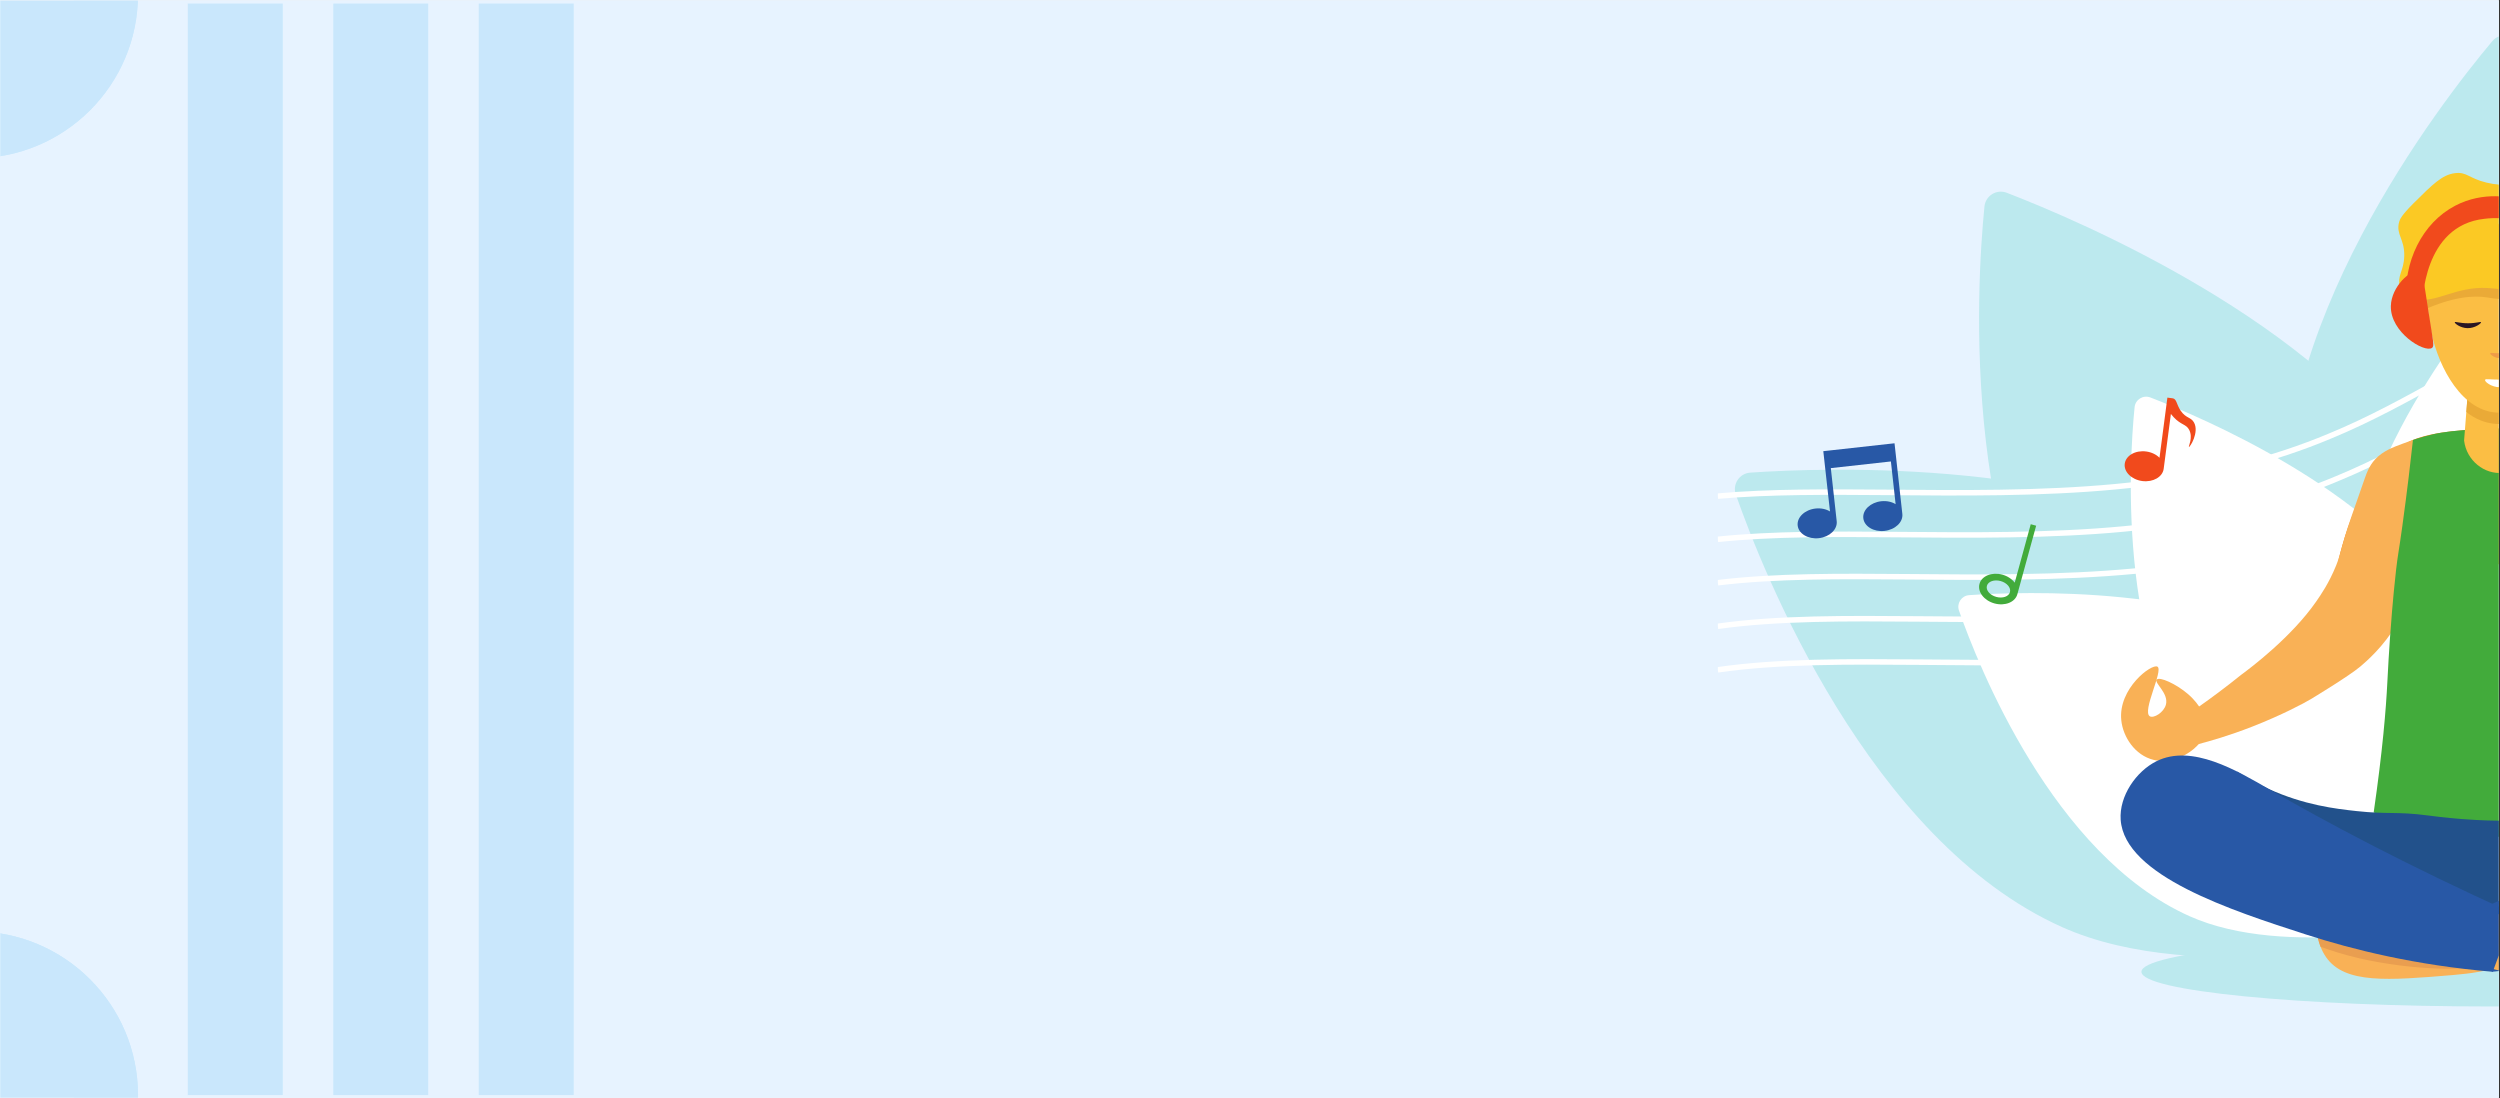 <svg xmlns="http://www.w3.org/2000/svg" xmlns:xlink="http://www.w3.org/1999/xlink" width="1366" zoomAndPan="magnify" viewBox="0 0 1024.5 450" height="600" preserveAspectRatio="xMidYMid meet" version="1.0"><rect x="0" y="0" width="1024.5" height="450" fill="#333333" stroke="none"/><defs><filter x="0%" y="0%" width="100%" height="100%" id="31664fc782"><feColorMatrix values="0 0 0 0 1 0 0 0 0 1 0 0 0 0 1 0 0 0 1 0" color-interpolation-filters="sRGB"/></filter><clipPath id="2dc27ea78b"><path d="M 0 0.109 L 1024 0.109 L 1024 449.891 L 0 449.891 Z M 0 0.109 " clip-rule="nonzero"/></clipPath><clipPath id="e1e1048e6d"><path d="M 877 384 L 1024 384 L 1024 412.449 L 877 412.449 Z M 877 384 " clip-rule="nonzero"/></clipPath><clipPath id="d9b180ce39"><path d="M 936 14 L 1024 14 L 1024 371 L 936 371 Z M 936 14 " clip-rule="nonzero"/></clipPath><clipPath id="5c74b4842b"><path d="M 1022 78 L 1024 78 L 1024 374 L 1022 374 Z M 1022 78 " clip-rule="nonzero"/></clipPath><clipPath id="5c652b7ee1"><path d="M 1022 192 L 1024 192 L 1024 393 L 1022 393 Z M 1022 192 " clip-rule="nonzero"/></clipPath><clipPath id="532a3670cf"><path d="M 703.465 87 L 1024 87 L 1024 205 L 703.465 205 Z M 703.465 87 " clip-rule="nonzero"/></clipPath><clipPath id="21b2ced0fe"><path d="M 703.465 105 L 1024 105 L 1024 223 L 703.465 223 Z M 703.465 105 " clip-rule="nonzero"/></clipPath><clipPath id="dfecbf3943"><path d="M 703.465 123 L 1024 123 L 1024 240 L 703.465 240 Z M 703.465 123 " clip-rule="nonzero"/></clipPath><clipPath id="5dd2a48550"><path d="M 703.465 140 L 1024 140 L 1024 258 L 703.465 258 Z M 703.465 140 " clip-rule="nonzero"/></clipPath><clipPath id="dbd2c17627"><path d="M 703.465 158 L 1024 158 L 1024 276 L 703.465 276 Z M 703.465 158 " clip-rule="nonzero"/></clipPath><clipPath id="8c701b6e2f"><path d="M 961 117 L 1024 117 L 1024 369 L 961 369 Z M 961 117 " clip-rule="nonzero"/></clipPath><clipPath id="99da967568"><path d="M 1022 162 L 1024 162 L 1024 371 L 1022 371 Z M 1022 162 " clip-rule="nonzero"/></clipPath><clipPath id="90444a6510"><path d="M 1022 243 L 1024 243 L 1024 385 L 1022 385 Z M 1022 243 " clip-rule="nonzero"/></clipPath><clipPath id="7498135f2a"><path d="M 958 175 L 1024 175 L 1024 232 L 958 232 Z M 958 175 " clip-rule="nonzero"/></clipPath><clipPath id="59b1234624"><path d="M 972 175 L 1024 175 L 1024 344 L 972 344 Z M 972 175 " clip-rule="nonzero"/></clipPath><clipPath id="0c96303dc1"><path d="M 1009 151 L 1024 151 L 1024 194 L 1009 194 Z M 1009 151 " clip-rule="nonzero"/></clipPath><clipPath id="dc9de09eb9"><path d="M 1010 156 L 1024 156 L 1024 174 L 1010 174 Z M 1010 156 " clip-rule="nonzero"/></clipPath><clipPath id="4f8dab15fa"><path d="M 994 91 L 1024 91 L 1024 170 L 994 170 Z M 994 91 " clip-rule="nonzero"/></clipPath><clipPath id="a619f23fd6"><path d="M 992 91 L 1024 91 L 1024 128 L 992 128 Z M 992 91 " clip-rule="nonzero"/></clipPath><clipPath id="ebd3f065af"><path d="M 982 70 L 1024 70 L 1024 123 L 982 123 Z M 982 70 " clip-rule="nonzero"/></clipPath><clipPath id="11c80d41c3"><path d="M 1020 144 L 1024 144 L 1024 147 L 1020 147 Z M 1020 144 " clip-rule="nonzero"/></clipPath><clipPath id="74ba762cdb"><path d="M 1018 155 L 1024 155 L 1024 159 L 1018 159 Z M 1018 155 " clip-rule="nonzero"/></clipPath><clipPath id="618fd063df"><path d="M 985 80 L 1024 80 L 1024 125 L 985 125 Z M 985 80 " clip-rule="nonzero"/></clipPath><clipPath id="a9dc229712"><path d="M 916 316 L 1024 316 L 1024 387 L 916 387 Z M 916 316 " clip-rule="nonzero"/></clipPath><clipPath id="4ccf645212"><path d="M 949 365 L 1024 365 L 1024 402 L 949 402 Z M 949 365 " clip-rule="nonzero"/></clipPath><clipPath id="49bcd48850"><path d="M 1012 309 L 1024 309 L 1024 399 L 1012 399 Z M 1012 309 " clip-rule="nonzero"/></clipPath><clipPath id="943d03dba4"><path d="M 1009 365 L 1024 365 L 1024 402 L 1009 402 Z M 1009 365 " clip-rule="nonzero"/></clipPath><clipPath id="1652c368dd"><path d="M 869 309 L 1024 309 L 1024 399 L 869 399 Z M 869 309 " clip-rule="nonzero"/></clipPath><mask id="839e6f92a3"><g filter="url(#31664fc782)"><rect x="-102.45" width="1229.4" fill="#000000" y="-45" height="540" fill-opacity="0.188"/></g></mask><clipPath id="958c420e80"><path d="M 0.961 0.453 L 39.879 0.453 L 39.879 447.77 L 0.961 447.77 Z M 0.961 0.453 " clip-rule="nonzero"/></clipPath><clipPath id="b5ebcf9bb3"><rect x="0" width="41" y="0" height="448"/></clipPath><mask id="b7d7055098"><g filter="url(#31664fc782)"><rect x="-102.45" width="1229.4" fill="#000000" y="-45" height="540" fill-opacity="0.188"/></g></mask><clipPath id="d15b2ea83f"><path d="M 0.574 0.453 L 39.492 0.453 L 39.492 447.77 L 0.574 447.77 Z M 0.574 0.453 " clip-rule="nonzero"/></clipPath><clipPath id="dd5099df50"><rect x="0" width="40" y="0" height="448"/></clipPath><mask id="e762d60993"><g filter="url(#31664fc782)"><rect x="-102.45" width="1229.4" fill="#000000" y="-45" height="540" fill-opacity="0.188"/></g></mask><clipPath id="2427a65be9"><path d="M 1.184 0.453 L 40.102 0.453 L 40.102 447.77 L 1.184 447.77 Z M 1.184 0.453 " clip-rule="nonzero"/></clipPath><clipPath id="e33569474f"><rect x="0" width="41" y="0" height="448"/></clipPath><clipPath id="2d72ad8f19"><path d="M 0 0.109 L 164 0.109 L 164 172 L 0 172 Z M 0 0.109 " clip-rule="nonzero"/></clipPath><mask id="5f5839a039"><g filter="url(#31664fc782)"><rect x="-102.45" width="1229.4" fill="#000000" y="-45" height="540" fill-opacity="0.188"/></g></mask><clipPath id="7c1704e76b"><path d="M 0 0.109 L 56.52 0.109 L 56.52 64.816 L 0 64.816 Z M 0 0.109 " clip-rule="nonzero"/></clipPath><clipPath id="3ef80f199d"><path d="M -10.578 -69.379 C -47.633 -69.379 -77.676 -39.34 -77.676 -2.281 C -77.676 34.777 -47.633 64.816 -10.578 64.816 C 26.48 64.816 56.52 34.777 56.52 -2.281 C 56.52 -39.34 26.48 -69.379 -10.578 -69.379 " clip-rule="nonzero"/></clipPath><clipPath id="e7b10ae324"><path d="M 0 0.109 L 56.574 0.109 L 56.574 64.871 L 0 64.871 Z M 0 0.109 " clip-rule="nonzero"/></clipPath><clipPath id="5652881fd4"><path d="M -10.551 -69.379 C -47.621 -69.379 -77.676 -39.324 -77.676 -2.254 C -77.676 34.816 -47.621 64.871 -10.551 64.871 C 26.523 64.871 56.574 34.816 56.574 -2.254 C 56.574 -39.324 26.523 -69.379 -10.551 -69.379 " clip-rule="nonzero"/></clipPath><clipPath id="437016a192"><rect x="0" width="164" y="0" height="172"/></clipPath><clipPath id="bff2698462"><path d="M 0 274 L 164 274 L 164 449.891 L 0 449.891 Z M 0 274 " clip-rule="nonzero"/></clipPath><mask id="06b46a4ae7"><g filter="url(#31664fc782)"><rect x="-102.45" width="1229.4" fill="#000000" y="-45" height="540" fill-opacity="0.188"/></g></mask><clipPath id="25a3b945db"><path d="M 0 107.672 L 56.52 107.672 L 56.52 175.891 L 0 175.891 Z M 0 107.672 " clip-rule="nonzero"/></clipPath><clipPath id="c4061547df"><path d="M -10.578 107.672 C -47.633 107.672 -77.676 137.711 -77.676 174.77 C -77.676 211.824 -47.633 241.867 -10.578 241.867 C 26.48 241.867 56.52 211.824 56.52 174.77 C 56.52 137.711 26.48 107.672 -10.578 107.672 " clip-rule="nonzero"/></clipPath><clipPath id="9910cc10c3"><path d="M 0 107.672 L 56.574 107.672 L 56.574 175.891 L 0 175.891 Z M 0 107.672 " clip-rule="nonzero"/></clipPath><clipPath id="9310c65508"><path d="M -10.551 107.672 C -47.621 107.672 -77.676 137.723 -77.676 174.797 C -77.676 211.867 -47.621 241.922 -10.551 241.922 C 26.523 241.922 56.574 211.867 56.574 174.797 C 56.574 137.723 26.523 107.672 -10.551 107.672 " clip-rule="nonzero"/></clipPath><clipPath id="5e234eef0c"><rect x="0" width="164" y="0" height="176"/></clipPath></defs><g clip-path="url(#2dc27ea78b)"><path fill="#ffffff" d="M 0 0.109 L 1024.5 0.109 L 1024.5 457.609 L 0 457.609 Z M 0 0.109 " fill-opacity="1" fill-rule="nonzero"/><path fill="#ffffff" d="M 0 0.109 L 1024.5 0.109 L 1024.5 450.109 L 0 450.109 Z M 0 0.109 " fill-opacity="1" fill-rule="nonzero"/><path fill="#e7f3ff" d="M 0 0.109 L 1024.5 0.109 L 1024.5 450.109 L 0 450.109 Z M 0 0.109 " fill-opacity="1" fill-rule="nonzero"/></g><g clip-path="url(#e1e1048e6d)"><path fill="#bce9ee" d="M 877.559 398.246 C 877.559 390.387 942.043 384.02 1021.586 384.02 C 1101.133 384.02 1165.617 390.387 1165.617 398.246 C 1165.617 406.094 1101.133 412.461 1021.586 412.461 C 942.043 412.461 877.559 406.094 877.559 398.246 " fill-opacity="1" fill-rule="nonzero"/></g><path fill="#bce9ee" d="M 1020.031 369.508 C 1021.793 373.355 1019.617 377.848 1015.516 378.879 C 988.988 385.555 900.547 404.758 845.09 379.945 C 765.797 344.469 722.262 233.879 711.34 202.664 C 709.863 198.445 712.793 193.988 717.25 193.684 C 748.363 191.551 855.875 187.637 919.078 228.785 C 967.531 260.34 1008.484 344.227 1020.031 369.508 " fill-opacity="1" fill-rule="nonzero"/><path fill="#bce9ee" d="M 1022.516 366.359 C 1022.484 370.59 1018.617 373.742 1014.465 372.941 C 987.598 367.781 899.332 347.793 859.555 301.855 C 802.676 236.18 809.945 117.547 813.227 84.641 C 813.668 80.191 818.211 77.387 822.379 79 C 851.477 90.219 950.57 132.125 990.465 196.141 C 1021.047 245.219 1022.73 338.562 1022.516 366.359 " fill-opacity="1" fill-rule="nonzero"/><g clip-path="url(#d9b180ce39)"><path fill="#bce9ee" d="M 1035.461 367.598 C 1033.043 371.078 1028.078 371.496 1025.094 368.496 C 1005.812 349.082 944.176 282.797 937.203 222.422 C 927.234 136.102 1000.082 42.211 1021.34 16.883 C 1024.211 13.453 1029.539 13.699 1032.082 17.383 C 1049.789 43.059 1108.027 133.555 1104.902 208.93 C 1102.512 266.719 1051.297 344.762 1035.461 367.598 " fill-opacity="1" fill-rule="nonzero"/></g><g clip-path="url(#5c74b4842b)"><path fill="#bce9ee" d="M 1022.547 366.359 C 1022.578 370.59 1026.445 373.742 1030.598 372.941 C 1057.461 367.781 1145.73 347.793 1185.508 301.855 C 1242.383 236.18 1235.121 117.547 1231.832 84.641 C 1231.387 80.191 1226.852 77.387 1222.68 79 C 1193.586 90.219 1094.484 132.125 1054.598 196.141 C 1024.012 245.219 1022.332 338.562 1022.547 366.359 " fill-opacity="1" fill-rule="nonzero"/></g><g clip-path="url(#5c652b7ee1)"><path fill="#bce9ee" d="M 1023.145 369.508 C 1021.387 373.355 1023.559 377.848 1027.66 378.879 C 1054.188 385.555 1142.633 404.758 1198.09 379.945 C 1277.379 344.469 1320.91 233.879 1331.84 202.664 C 1333.316 198.445 1330.391 193.988 1325.93 193.684 C 1294.812 191.551 1187.297 187.637 1124.098 228.785 C 1075.645 260.34 1034.691 344.227 1023.145 369.508 " fill-opacity="1" fill-rule="nonzero"/></g><g clip-path="url(#532a3670cf)"><path fill="#ffffff" d="M 1345.027 87.348 L 1345.027 89.629 C 1320.199 93.277 1290.668 93.051 1262.098 92.832 C 1258.316 92.805 1254.539 92.773 1250.766 92.75 C 1219.316 92.457 1186.152 92.688 1156.672 96.336 C 1128.852 99.633 1103.156 106.133 1080.289 115.652 C 1063.797 122.387 1048.629 130.711 1033.965 138.75 C 1028.648 141.668 1023.148 144.688 1017.66 147.586 C 1012.348 150.438 1007.004 153.398 1001.832 156.266 C 987.055 164.465 971.773 172.941 955.066 179.812 C 932.09 189.449 906.215 196.027 878.18 199.367 C 848.57 203.043 815.328 203.273 783.812 202.98 C 780.047 202.961 776.27 202.934 772.488 202.902 C 749.301 202.727 725.324 202.539 704.074 204.434 L 703.977 203.309 L 703.977 202.18 C 725.309 200.285 749.301 200.469 772.508 200.648 C 776.285 200.68 780.062 200.707 783.832 200.727 C 815.266 201.02 848.422 200.789 877.906 197.133 C 905.742 193.812 931.41 187.289 954.203 177.727 C 970.793 170.906 986.016 162.457 1000.742 154.293 C 1005.914 151.422 1011.266 148.457 1016.602 145.598 C 1022.078 142.699 1027.57 139.688 1032.883 136.773 C 1047.602 128.699 1062.82 120.348 1079.43 113.566 C 1102.48 103.969 1128.379 97.414 1156.402 94.094 C 1186.004 90.434 1219.262 90.203 1250.781 90.5 C 1254.555 90.52 1258.332 90.547 1262.117 90.578 C 1290.727 90.797 1320.309 91.023 1345.027 87.348 " fill-opacity="1" fill-rule="nonzero"/></g><g clip-path="url(#21b2ced0fe)"><path fill="#ffffff" d="M 1345.027 106.34 L 1345.027 107.477 C 1320.598 110.926 1291.684 110.699 1263.727 110.484 C 1259.977 110.461 1256.223 110.43 1252.48 110.406 C 1221.199 110.113 1188.203 110.34 1158.844 113.98 C 1131.145 117.27 1105.574 123.746 1082.828 133.234 C 1066.414 139.945 1051.328 148.242 1036.734 156.254 C 1031.438 159.164 1025.969 162.172 1020.504 165.062 C 1015.211 167.898 1009.895 170.848 1004.754 173.711 C 990.047 181.879 974.836 190.328 958.211 197.172 C 935.344 206.785 909.602 213.34 881.691 216.668 C 852.258 220.328 819.164 220.562 787.785 220.27 C 784.023 220.254 780.246 220.223 776.469 220.195 C 751.816 220 726.328 219.809 704.094 222.141 L 703.977 221.02 L 703.977 219.883 C 726.312 217.555 751.816 217.75 776.484 217.938 C 780.262 217.969 784.039 217.996 787.801 218.016 C 819.105 218.309 852.109 218.074 881.422 214.43 C 909.121 211.129 934.668 204.621 957.344 195.094 C 973.859 188.297 989.008 179.879 1003.66 171.738 C 1008.809 168.879 1014.133 165.918 1019.445 163.07 C 1024.898 160.184 1030.363 157.188 1035.648 154.277 C 1050.297 146.234 1065.441 137.906 1081.969 131.152 C 1104.898 121.582 1130.68 115.051 1158.57 111.738 C 1188.062 108.09 1221.141 107.859 1252.496 108.152 C 1256.234 108.176 1259.984 108.207 1263.742 108.234 C 1291.68 108.449 1320.57 108.672 1344.867 105.219 L 1345.027 106.34 " fill-opacity="1" fill-rule="nonzero"/></g><g clip-path="url(#dfecbf3943)"><path fill="#ffffff" d="M 1345.027 124.203 L 1345.027 125.332 C 1321.594 128.184 1294.371 127.977 1268.055 127.77 C 1264.312 127.742 1260.574 127.711 1256.836 127.691 C 1225.559 127.398 1192.559 127.629 1163.199 131.262 C 1135.504 134.551 1109.934 141.027 1087.188 150.52 C 1070.777 157.227 1055.695 165.516 1041.113 173.531 C 1035.812 176.441 1030.332 179.449 1024.863 182.348 C 1019.582 185.176 1014.273 188.129 1009.141 190.98 C 994.426 199.152 979.207 207.613 962.566 214.457 C 939.695 224.07 913.949 230.625 886.051 233.953 C 856.594 237.617 823.512 237.848 792.148 237.559 C 788.406 237.539 784.652 237.508 780.895 237.48 C 754.602 237.273 727.418 237.07 704.117 239.922 L 703.977 238.801 L 703.977 237.664 C 727.398 234.812 754.602 235.023 780.91 235.227 C 784.668 235.254 788.418 235.285 792.156 235.305 C 823.453 235.594 856.453 235.363 885.777 231.715 C 913.477 228.414 939.02 221.91 961.711 212.375 C 978.227 205.574 993.387 197.152 1008.047 189.008 C 1013.184 186.152 1018.504 183.203 1023.805 180.355 C 1029.262 177.461 1034.73 174.461 1040.027 171.551 C 1054.672 163.512 1069.809 155.191 1086.328 148.434 C 1109.258 138.871 1135.031 132.336 1162.93 129.023 C 1192.41 125.375 1225.5 125.145 1256.859 125.438 C 1260.582 125.461 1264.328 125.484 1268.07 125.516 C 1294.371 125.723 1321.57 125.926 1344.891 123.078 L 1345.027 124.203 " fill-opacity="1" fill-rule="nonzero"/></g><g clip-path="url(#5dd2a48550)"><path fill="#ffffff" d="M 1345.027 141.977 L 1345.027 143.113 C 1322.684 145.441 1297.156 145.25 1272.469 145.055 C 1268.707 145.027 1264.945 144.996 1261.203 144.977 C 1229.898 144.684 1196.895 144.914 1167.559 148.543 C 1139.871 151.832 1114.301 158.312 1091.547 167.805 C 1075.145 174.508 1060.066 182.793 1045.48 190.805 C 1040.18 193.719 1034.695 196.734 1029.219 199.633 C 1023.941 202.461 1018.633 205.41 1013.5 208.262 C 998.785 216.445 983.566 224.898 966.926 231.746 C 944.055 241.352 918.305 247.914 890.41 251.238 C 860.957 254.895 827.871 255.129 796.508 254.844 C 792.754 254.82 788.992 254.789 785.234 254.762 C 757.305 254.547 728.426 254.324 704.133 257.773 L 703.977 256.66 L 703.977 255.52 C 728.398 252.07 757.301 252.289 785.254 252.512 C 789.008 252.535 792.77 252.566 796.523 252.59 C 827.812 252.879 860.812 252.645 890.145 249 C 917.828 245.695 943.379 239.195 966.066 229.66 C 982.59 222.863 997.746 214.438 1012.402 206.293 C 1017.543 203.438 1022.859 200.484 1028.164 197.641 C 1033.625 194.746 1039.102 191.738 1044.398 188.828 C 1059.035 180.785 1074.176 172.469 1090.688 165.719 C 1113.625 156.148 1139.402 149.613 1167.285 146.309 C 1196.75 142.66 1229.844 142.43 1261.219 142.723 C 1264.961 142.742 1268.723 142.773 1272.484 142.801 C 1297.156 142.996 1322.66 143.188 1344.91 140.855 L 1345.027 141.977 " fill-opacity="1" fill-rule="nonzero"/></g><g clip-path="url(#dbd2c17627)"><path fill="#ffffff" d="M 1345.027 159.68 L 1345.027 160.812 C 1323.652 162.711 1299.613 162.516 1276.352 162.332 C 1272.578 162.301 1268.809 162.27 1265.047 162.25 C 1233.57 161.945 1200.379 162.164 1170.902 165.809 C 1143.062 169.098 1117.352 175.609 1094.48 185.145 C 1077.98 191.887 1062.812 200.219 1048.148 208.273 C 1042.82 211.199 1037.32 214.223 1031.824 217.129 C 1026.516 219.977 1021.18 222.938 1016.023 225.805 C 1001.227 234.016 985.926 242.516 969.207 249.398 C 946.207 259.051 920.324 265.637 892.273 268.973 C 862.645 272.645 829.383 272.871 797.863 272.562 C 794.074 272.539 790.273 272.508 786.473 272.477 C 758.086 272.258 728.727 272.02 704.137 275.605 L 703.977 274.488 L 703.977 273.352 C 728.703 269.762 758.082 270 786.488 270.223 C 790.289 270.254 794.09 270.285 797.879 270.309 C 829.328 270.613 862.5 270.391 892.008 266.727 C 919.848 263.422 945.527 256.887 968.34 247.316 C 984.949 240.484 1000.188 232.012 1014.93 223.832 C 1020.094 220.961 1025.434 217.996 1030.766 215.137 C 1036.25 212.234 1041.746 209.215 1047.059 206.297 C 1061.785 198.211 1077.008 189.848 1093.621 183.059 C 1116.68 173.449 1142.59 166.887 1170.629 163.57 C 1200.238 159.91 1233.516 159.688 1265.062 159.996 C 1268.824 160.016 1272.594 160.047 1276.367 160.078 C 1299.613 160.262 1323.641 160.457 1344.926 158.559 L 1345.027 159.68 " fill-opacity="1" fill-rule="nonzero"/></g><path fill="#ffffff" d="M 1020.828 368.074 C 1022.07 370.793 1020.535 373.965 1017.637 374.699 C 998.898 379.41 936.434 392.973 897.262 375.445 C 841.254 350.391 810.508 272.277 802.793 250.23 C 801.75 247.254 803.82 244.105 806.969 243.891 C 828.945 242.387 904.887 239.617 949.52 268.684 C 983.742 290.965 1012.672 350.219 1020.828 368.074 " fill-opacity="1" fill-rule="nonzero"/><path fill="#ffffff" d="M 1022.578 365.852 C 1022.559 368.844 1019.828 371.066 1016.895 370.504 C 997.918 366.852 935.574 352.738 907.477 320.293 C 867.309 273.906 872.438 190.113 874.758 166.871 C 875.07 163.727 878.277 161.75 881.223 162.883 C 901.773 170.812 971.766 200.41 999.941 245.625 C 1021.547 280.293 1022.73 346.219 1022.578 365.852 " fill-opacity="1" fill-rule="nonzero"/><g clip-path="url(#8c701b6e2f)"><path fill="#ffffff" d="M 1031.723 366.727 C 1030.016 369.184 1026.508 369.484 1024.402 367.359 C 1010.785 353.645 967.246 306.832 962.32 264.188 C 955.281 203.215 1006.734 136.906 1021.75 119.012 C 1023.781 116.59 1027.539 116.766 1029.336 119.363 C 1041.84 137.504 1082.977 201.422 1080.77 254.66 C 1079.078 295.473 1042.91 350.594 1031.723 366.727 " fill-opacity="1" fill-rule="nonzero"/></g><g clip-path="url(#99da967568)"><path fill="#ffffff" d="M 1022.605 365.852 C 1022.625 368.844 1025.355 371.066 1028.289 370.504 C 1047.262 366.852 1109.609 352.738 1137.703 320.293 C 1177.875 273.906 1172.746 190.113 1170.426 166.871 C 1170.109 163.727 1166.906 161.75 1163.961 162.883 C 1143.41 170.812 1073.414 200.41 1045.242 245.625 C 1023.637 280.293 1022.445 346.219 1022.605 365.852 " fill-opacity="1" fill-rule="nonzero"/></g><g clip-path="url(#90444a6510)"><path fill="#ffffff" d="M 1023.023 368.074 C 1021.781 370.793 1023.316 373.965 1026.215 374.699 C 1044.953 379.41 1107.418 392.973 1146.59 375.445 C 1202.594 350.391 1233.34 272.277 1241.059 250.23 C 1242.102 247.254 1240.031 244.105 1236.883 243.891 C 1214.906 242.387 1138.965 239.617 1094.332 268.684 C 1060.109 290.965 1031.18 350.219 1023.023 368.074 " fill-opacity="1" fill-rule="nonzero"/></g><path fill="#42ab3b" d="M 818.07 244.617 C 815.453 243.898 813.742 241.859 814.234 240.07 C 814.727 238.27 817.242 237.395 819.852 238.113 C 822.453 238.828 824.172 240.859 823.68 242.664 C 823.188 244.457 820.672 245.332 818.07 244.617 Z M 832.199 214.824 L 825.629 238.789 C 824.52 237.312 822.738 236.09 820.566 235.492 C 816.281 234.32 812.086 236.012 811.195 239.262 C 810.301 242.52 813.051 246.109 817.336 247.285 C 821.621 248.461 825.816 246.777 826.711 243.523 L 834.414 215.434 L 832.199 214.824 " fill-opacity="1" fill-rule="nonzero"/><path fill="#f14a1c" d="M 899.133 173.195 C 897.879 170.863 895.82 171.508 893.652 168.324 C 891.926 165.785 892.02 163.586 890.504 163.254 L 890.469 163.25 L 890.473 163.246 L 888.195 162.941 L 888.004 164.387 L 887.766 166.23 L 884.961 187.59 C 883.656 186.273 881.73 185.309 879.496 185.016 C 875.094 184.434 871.164 186.676 870.723 190.023 C 870.281 193.367 873.5 196.551 877.906 197.133 C 882.312 197.707 886.234 195.465 886.676 192.121 C 886.676 192.117 886.676 192.117 886.676 192.117 L 889.629 169.648 C 890.145 170.297 890.609 170.797 890.809 171.012 C 893.852 174.262 895.895 173.746 897.148 176.195 C 898.785 179.414 896.703 183.074 897.027 183.164 C 897.445 183.289 901.285 177.211 899.133 173.195 " fill-opacity="1" fill-rule="nonzero"/><path fill="#2858a6" d="M 774.09 181.906 L 749.473 184.637 L 747.188 184.891 L 747.984 192.086 L 749.93 209.59 C 748.352 208.629 746.246 208.148 744.008 208.395 C 739.594 208.887 736.312 212.004 736.684 215.359 C 737.059 218.711 740.938 221.035 745.355 220.547 C 749.773 220.055 753.051 216.941 752.68 213.582 L 750.27 191.832 L 774.887 189.102 L 776.824 206.605 C 775.254 205.641 773.148 205.164 770.91 205.41 C 766.492 205.906 763.215 209.023 763.586 212.375 C 763.957 215.73 767.84 218.051 772.258 217.566 C 776.672 217.074 779.953 213.961 779.578 210.602 L 777.172 188.852 L 776.375 181.656 L 774.09 181.906 " fill-opacity="1" fill-rule="nonzero"/><g clip-path="url(#7498135f2a)"><path fill="#f58615" d="M 1089.902 231.242 L 958.234 231.242 C 958.289 230.52 958.355 229.781 958.441 229.047 C 959.719 223.695 963.238 210.301 970.148 198.516 C 970.145 198.508 970.148 198.508 970.16 198.504 C 970.223 198.406 970.914 197.227 972.055 195.531 C 973.562 193.312 975.844 190.199 978.484 187.441 C 979.746 186.137 981.078 184.914 982.445 183.902 C 984.078 182.703 985.766 181.762 985.766 181.762 C 986.676 181.258 987.688 180.766 988.828 180.297 C 989.715 179.926 990.68 179.586 991.754 179.25 C 994.094 178.512 996.941 177.859 1000.5 177.305 C 1003.086 176.906 1006.039 176.562 1009.465 176.285 C 1009.828 176.254 1010.188 176.227 1010.566 176.195 C 1011.531 176.125 1012.531 176.062 1013.566 175.996 C 1014.93 175.918 1016.355 175.84 1017.852 175.773 L 1017.859 175.773 C 1020.348 175.672 1023.035 175.598 1025.93 175.543 C 1028.703 175.496 1031.277 175.48 1033.672 175.504 L 1033.711 175.504 C 1034.125 175.504 1034.531 175.508 1034.93 175.52 C 1036.598 175.535 1037.84 175.57 1037.895 175.57 C 1038.43 175.594 1038.977 175.617 1039.508 175.648 C 1043.5 175.902 1047.254 176.688 1050.68 177.773 C 1052.301 178.285 1053.859 178.867 1055.34 179.492 C 1056.785 180.105 1058.164 180.754 1059.453 181.43 C 1064.766 184.195 1068.719 187.289 1070.863 189.141 C 1070.898 189.172 1070.941 189.203 1070.973 189.238 C 1072.203 190.406 1076.285 195.574 1078.406 199.004 C 1078.477 199.113 1078.543 199.227 1078.609 199.336 C 1079.367 200.59 1080.336 202.273 1081.387 204.348 C 1082.52 206.582 1083.754 209.262 1084.945 212.359 C 1085.086 212.723 1085.227 213.094 1085.363 213.48 C 1085.562 214.012 1085.762 214.566 1085.957 215.145 C 1086.301 216.117 1086.641 217.152 1086.973 218.258 C 1087.113 218.727 1087.262 219.215 1087.402 219.715 C 1087.406 219.75 1087.422 219.785 1087.438 219.836 C 1088.215 222.551 1088.938 225.605 1089.523 228.973 C 1089.523 228.98 1089.523 228.98 1089.523 228.98 C 1089.66 229.719 1089.781 230.477 1089.902 231.242 " fill-opacity="1" fill-rule="nonzero"/></g><path fill="#f9b156" d="M 901.578 290.16 C 901.066 289.293 899.613 287 896.66 284.445 C 891.762 280.223 884.895 277.164 883.82 278.523 C 882.734 279.898 888.812 284.105 887.598 288.738 C 886.75 291.988 882.574 294.473 880.996 293.535 C 877.664 291.543 886.691 274.688 884.117 273.195 C 881.773 271.828 867.941 282.152 869.305 295.191 C 870.02 302.039 874.914 309.512 882.527 311.395 C 893.117 314.016 904.336 304.648 904.336 297.727 C 904.336 294.77 902.281 291.332 901.578 290.16 " fill-opacity="1" fill-rule="nonzero"/><path fill="#f9b156" d="M 989.332 192.598 C 989.223 187.578 989.012 183.359 988.828 180.293 C 987.684 180.758 981.863 182.699 979.359 183.941 C 978.578 184.328 976.449 185.391 974.598 187 C 971.312 189.852 970.008 193.426 969.152 195.848 C 964.562 208.891 962.27 215.418 961.105 219.426 C 958.535 228.305 958.434 229.051 957.328 231.777 C 954.438 238.914 951.086 243.746 949.18 246.5 C 939.004 261.168 922.125 273.812 918.602 276.418 L 918.594 276.414 C 904.688 287.641 892.684 295.32 892.684 295.32 L 893.809 306.641 C 895.98 306.164 898.398 305.594 901.039 304.902 C 905.543 303.727 913.367 301.516 922.871 297.812 C 934.945 293.105 944.383 288.086 947.062 286.453 C 947.406 286.246 962.664 277.059 967.379 273.047 C 969.699 271.078 976.961 264.805 982.094 255.879 C 987.012 247.336 987.645 237.59 988.914 218.09 C 989.633 207 989.426 196.844 989.332 192.598 " fill-opacity="1" fill-rule="nonzero"/><g clip-path="url(#59b1234624)"><path fill="#42ab3b" d="M 1073.531 336.816 C 1061.906 340.121 1044.812 343.574 1024.051 342.934 C 1002.074 342.258 984.398 337.258 972.73 332.961 C 976.418 307.469 977.793 290.531 978.336 279.52 C 978.406 278.227 978.961 266.098 980.25 250.586 C 980.664 245.566 981.195 239.934 981.906 233.602 C 982.531 227.973 983.141 225.301 984.457 215.742 C 986.531 200.707 987.949 188.438 988.828 180.293 C 991.035 179.57 996.027 177.996 1000.5 177.305 C 1002.449 177 1004.746 176.738 1004.746 176.738 C 1004.746 176.738 1005.059 176.703 1005.566 176.652 C 1006.457 176.555 1007.961 176.402 1009.469 176.285 C 1009.52 176.277 1010.566 176.195 1010.566 176.195 C 1011.531 176.125 1012.535 176.062 1013.566 175.996 C 1014.93 175.918 1016.355 175.84 1017.852 175.773 L 1017.859 175.773 C 1020.348 175.672 1023.035 175.598 1025.93 175.551 C 1028.703 175.496 1031.277 175.477 1033.672 175.504 L 1033.711 175.504 C 1034.125 175.504 1034.531 175.508 1034.93 175.512 C 1036.598 175.535 1037.84 175.57 1037.891 175.57 C 1037.891 175.57 1038.707 175.598 1039.508 175.645 C 1040.199 175.691 1040.949 175.77 1041.73 175.879 C 1041.805 175.891 1041.883 175.902 1041.961 175.918 C 1046.027 176.504 1050.68 177.773 1050.68 177.773 C 1052.973 178.395 1055.922 179.266 1059.344 180.445 C 1059.621 182.891 1060.062 186.719 1060.617 191.082 C 1061.199 195.684 1061.664 199.027 1061.785 199.918 C 1063.871 215.055 1066.605 244.203 1066.605 244.203 C 1066.605 260.859 1068.871 269.082 1069.625 278.5 C 1070.875 294.059 1072.289 313.781 1073.531 336.816 " fill-opacity="1" fill-rule="nonzero"/></g><g clip-path="url(#0c96303dc1)"><path fill="#fbbe44" d="M 1038.586 180.031 C 1038.027 187.293 1032.453 193.043 1025.742 193.762 C 1018.156 194.57 1010.785 188.781 1009.785 180.543 C 1009.785 180.543 1010.137 175.949 1010.52 171.125 C 1010.582 170.352 1010.645 169.566 1010.703 168.789 C 1010.816 167.375 1010.926 165.969 1011.035 164.551 C 1011.242 161.945 1011.445 159.336 1011.66 156.727 C 1011.793 155.031 1011.926 153.328 1012.059 151.633 L 1036.273 151.633 C 1036.406 153.328 1036.551 155.031 1036.691 156.727 C 1036.895 159.344 1037.109 161.965 1037.32 164.57 C 1037.434 165.992 1037.555 167.418 1037.672 168.832 C 1037.754 169.883 1037.828 170.812 1037.863 171.246 C 1037.988 172.863 1038.203 175.523 1038.586 180.031 " fill-opacity="1" fill-rule="nonzero"/></g><g clip-path="url(#dc9de09eb9)"><path fill="#eaaa37" d="M 1010.703 168.789 C 1010.703 168.789 1010.801 167.59 1011.035 164.551 C 1011.242 161.945 1011.445 159.336 1011.66 156.727 L 1036.691 156.727 C 1036.895 159.344 1037.109 161.965 1037.32 164.57 C 1037.559 167.457 1037.672 168.832 1037.672 168.832 C 1036.414 169.895 1031.531 173.762 1024.191 173.758 C 1016.836 173.754 1011.953 169.852 1010.703 168.789 " fill-opacity="1" fill-rule="nonzero"/></g><g clip-path="url(#4f8dab15fa)"><path fill="#fbbe44" d="M 1054.137 121.816 C 1054.184 126.852 1053.066 131.598 1052.062 135.914 C 1051.82 136.941 1049.824 145.074 1045.473 153.035 C 1044.844 154.184 1044.168 155.332 1043.434 156.453 C 1039.484 162.516 1034.035 167.836 1026.793 168.914 C 1025.523 169.105 1023.703 169.234 1021.531 168.914 C 1007.066 166.766 998.176 147.598 995.914 133.809 C 995.598 131.879 995.238 129.656 995.027 127.23 C 994.555 121.633 994.934 114.938 998.719 108.18 C 999.527 106.746 1008.539 91.293 1025.391 91.684 C 1042.637 92.074 1050.914 108.656 1051.359 109.586 C 1053.371 113.797 1054.105 117.902 1054.137 121.816 " fill-opacity="1" fill-rule="nonzero"/></g><g clip-path="url(#a619f23fd6)"><path fill="#eaaa37" d="M 1057.551 121.816 C 1053.508 123.164 1048.621 121.09 1047.156 120.469 C 1042.344 118.422 1041.91 115.891 1038.891 115.906 C 1035.27 115.926 1034.391 119.578 1029.547 121.523 C 1025.379 123.191 1021.672 122.262 1019.121 121.875 C 1013.723 121.051 1005.395 121.48 992.742 127.219 C 993.477 122.953 995.352 115.516 1000.789 108.18 C 1004.145 103.664 1013.254 91.352 1028.109 91.684 C 1045.77 92.074 1054.25 108.656 1054.707 109.586 C 1056.77 113.797 1057.52 117.902 1057.551 121.816 " fill-opacity="1" fill-rule="nonzero"/></g><g clip-path="url(#ebd3f065af)"><path fill="#fbc924" d="M 1057.551 117.66 C 1058.164 117.414 1061.957 115.828 1063.051 112.301 C 1063.98 109.309 1062.23 107.273 1060.586 102.605 C 1057.977 95.18 1059.996 93.484 1058 87.617 C 1057.422 85.891 1054.891 78.438 1048.707 74.953 C 1039.98 70.039 1033.469 78.375 1018.953 74.832 C 1011.566 73.031 1010.922 70.316 1005.965 70.973 C 1000.785 71.652 996.898 75.52 989.125 83.254 C 984.004 88.344 983.414 90.012 983.156 90.98 C 981.777 96.148 985.473 97.918 985.262 105.02 C 985.078 111.211 982.191 112.938 983.508 117.66 C 983.57 117.883 983.617 118.102 983.719 118.348 C 984.844 121.23 988.68 122.156 990.078 122.5 C 998.195 124.465 1006.113 117.34 1019.305 118.012 C 1023.52 118.227 1025.914 119.121 1029.477 117.66 C 1034.203 115.723 1035.066 112.062 1038.602 112.043 C 1041.547 112.027 1041.973 114.559 1046.672 116.609 C 1048.738 117.508 1053.168 119.418 1057.551 117.66 " fill-opacity="1" fill-rule="nonzero"/></g><path fill="#291524" d="M 1016.723 132.043 C 1016.883 132.492 1014.227 134.559 1011.133 134.477 C 1008.23 134.41 1005.805 132.488 1005.965 132.043 C 1006.098 131.676 1007.941 132.477 1011.414 132.473 C 1014.828 132.473 1016.594 131.695 1016.723 132.043 " fill-opacity="1" fill-rule="nonzero"/><g clip-path="url(#11c80d41c3)"><path fill="#ef9c48" d="M 1020.48 144.762 C 1020.332 145.227 1022.312 146.801 1024.559 146.801 C 1026.805 146.801 1028.785 145.227 1028.633 144.762 C 1028.527 144.445 1027.492 144.762 1024.559 144.762 C 1021.625 144.762 1020.586 144.445 1020.48 144.762 " fill-opacity="1" fill-rule="nonzero"/></g><g clip-path="url(#74ba762cdb)"><path fill="#ffffff" d="M 1018.445 155.574 C 1018.781 155.176 1020.211 155.574 1024.559 155.574 C 1028.906 155.574 1030.336 155.176 1030.672 155.574 C 1031.238 156.25 1028.246 158.707 1024.559 158.707 C 1020.871 158.707 1017.879 156.25 1018.445 155.574 " fill-opacity="1" fill-rule="nonzero"/></g><g clip-path="url(#618fd063df)"><path fill="#f14a1c" d="M 1061.141 119.172 C 1058.703 100.625 1047.043 85.781 1031.637 81.605 C 1029.508 81.027 1017.953 78.113 1006.156 84.289 C 992.711 91.316 984.75 107.102 986.039 124.535 L 992.742 124.535 C 992.742 124.535 992.742 92.336 1018.223 89.656 C 1021.75 89.207 1028.551 88.898 1035.66 92.336 C 1051.41 99.953 1053.633 118.711 1053.785 120.148 L 1061.141 119.172 " fill-opacity="1" fill-rule="nonzero"/></g><path fill="#f14a1c" d="M 991.355 111.34 C 987.859 110.16 979.988 117.434 979.773 125.387 C 979.48 136.199 993.461 144.652 996.613 142.586 C 997.672 141.895 997.16 140.258 995.215 127.844 C 993.066 114.18 993.016 111.906 991.355 111.34 " fill-opacity="1" fill-rule="nonzero"/><g clip-path="url(#a9dc229712)"><path fill="#22518b" d="M 916.684 316.137 C 919.562 318.023 923.98 320.699 929.652 323.281 C 944.254 329.938 957.176 331.453 965.707 332.379 C 978.574 333.785 982.062 332.477 995.039 334.184 C 996.773 334.406 1001.926 335.113 1008.879 335.648 C 1013.492 336.004 1017.152 336.152 1019.156 336.215 C 1023.105 336.348 1026.707 336.363 1029.969 336.316 C 1038.012 336.195 1044.203 335.703 1047.516 335.441 C 1076.516 333.133 1073.875 333.684 1076.727 333.203 C 1089.727 331.016 1099.676 327.207 1107.875 324.078 C 1115.402 321.199 1121.535 318.355 1125.922 316.191 C 1107.621 360.355 1063.965 388.586 1017.078 386.84 C 973.113 385.199 933.719 357.477 916.684 316.137 " fill-opacity="1" fill-rule="nonzero"/></g><g clip-path="url(#4ccf645212)"><path fill="#f9b156" d="M 1031.82 389.918 C 1031.043 391.379 1029.961 392.711 1028.32 393.875 C 1027.016 394.82 1025.344 395.676 1023.191 396.422 C 1019.172 397.824 1013.477 398.875 1005.281 399.566 C 978.477 401.797 960.93 403.262 953.234 392.258 C 952.773 391.598 952.348 390.902 951.969 390.18 C 951.605 389.477 951.273 388.742 950.98 387.992 C 950.141 385.859 949.613 383.574 949.348 381.301 C 949.336 381.18 949.312 381.055 949.309 380.941 C 948.52 373.582 950.434 366.516 953.418 365.434 C 955.312 364.727 957.371 366.637 959.535 368.188 C 967.566 373.949 979.805 374.23 1003.965 374.582 C 1006.664 374.625 1009.121 374.637 1011.34 374.637 C 1024.109 374.637 1029.461 374.367 1032.035 378.387 C 1032.641 379.336 1033.035 380.41 1033.234 381.52 C 1033.758 384.41 1033.035 387.594 1031.82 389.918 " fill-opacity="1" fill-rule="nonzero"/></g><g clip-path="url(#49bcd48850)"><path fill="#2858a6" d="M 1173.656 335.938 C 1172.047 358.172 1130.254 371.91 1098.508 382.148 C 1098.125 382.27 1097.75 382.391 1097.367 382.516 C 1095.926 382.984 1094.449 383.449 1092.938 383.91 C 1084.469 386.52 1075.043 389.082 1064.707 391.363 C 1052.645 394.027 1039.332 396.312 1024.848 397.863 C 1023.637 397.992 1022.41 398.117 1021.184 398.238 C 1021.012 397.758 1020.828 397.27 1020.656 396.793 C 1018.125 389.918 1015.594 383.047 1013.07 376.172 C 1012.859 375.605 1012.648 375.039 1012.445 374.473 C 1057.43 354.098 1090.121 336.531 1113.062 323.281 C 1125.906 315.859 1144.488 304.715 1159.008 311.949 C 1167.316 316.098 1174.363 326.23 1173.656 335.938 " fill-opacity="1" fill-rule="nonzero"/></g><path fill="#e99e50" d="M 1016.543 394.281 C 1015.758 398.375 988.609 397.777 966.773 392.699 C 960.469 391.227 955.133 389.508 950.98 387.992 C 950.98 387.992 949.727 384.918 949.348 381.301 C 949.336 381.18 949.312 381.055 949.309 380.941 C 949.594 380.477 949.828 380.164 949.906 380.059 C 950.336 379.5 1017.789 387.758 1016.543 394.281 " fill-opacity="1" fill-rule="nonzero"/><g clip-path="url(#943d03dba4)"><path fill="#f9b156" d="M 1093.363 381.301 C 1093.266 382.172 1093.121 383.047 1092.938 383.91 C 1092.645 385.305 1092.246 386.68 1091.73 387.992 C 1091.238 389.246 1090.641 390.453 1089.934 391.574 C 1089.785 391.809 1089.633 392.039 1089.477 392.258 C 1081.785 403.262 1064.23 401.797 1037.43 399.566 C 1032.332 399.137 1028.203 398.57 1024.848 397.863 C 1023.289 397.535 1021.902 397.176 1020.656 396.793 C 1020.262 396.672 1019.879 396.547 1019.52 396.422 C 1017.363 395.676 1015.695 394.82 1014.391 393.875 C 1012.75 392.711 1011.664 391.379 1010.895 389.918 C 1009.676 387.594 1008.953 384.41 1009.477 381.52 C 1009.676 380.41 1010.062 379.336 1010.676 378.387 C 1011.293 377.418 1012.062 376.699 1013.07 376.172 C 1016.238 374.477 1021.66 374.637 1031.367 374.637 C 1032.883 374.637 1034.496 374.637 1036.223 374.613 C 1037.043 374.609 1037.875 374.598 1038.746 374.582 C 1062.906 374.23 1075.145 373.949 1083.176 368.188 C 1085.336 366.637 1087.395 364.727 1089.293 365.434 C 1092.32 366.539 1094.254 373.812 1093.363 381.301 " fill-opacity="1" fill-rule="nonzero"/></g><g clip-path="url(#1652c368dd)"><path fill="#2858a6" d="M 883.703 311.957 C 875.395 316.102 868.391 326.227 869.051 335.938 C 870.613 358.914 914.57 373.125 944.93 382.941 C 964.223 389.18 990.02 395.582 1021.531 398.234 C 1024.441 390.316 1027.355 382.391 1030.27 374.473 C 985.277 354.098 952.582 336.531 929.652 323.281 C 916.805 315.859 898.223 304.719 883.703 311.957 " fill-opacity="1" fill-rule="nonzero"/></g><g mask="url(#839e6f92a3)"><g transform="matrix(1, 0, 0, 1, 76, 1)"><g clip-path="url(#b5ebcf9bb3)"><g clip-path="url(#958c420e80)"><path fill="#47b7f0" d="M 0.961 0.453 L 40.102 0.453 L 40.102 447.77 L 0.961 447.77 Z M 0.961 0.453 " fill-opacity="1" fill-rule="nonzero"/></g></g></g></g><g mask="url(#b7d7055098)"><g transform="matrix(1, 0, 0, 1, 136, 1)"><g clip-path="url(#dd5099df50)"><g clip-path="url(#d15b2ea83f)"><path fill="#47b7f0" d="M 0.574 0.453 L 39.715 0.453 L 39.715 447.77 L 0.574 447.77 Z M 0.574 0.453 " fill-opacity="1" fill-rule="nonzero"/></g></g></g></g><g mask="url(#e762d60993)"><g transform="matrix(1, 0, 0, 1, 195, 1)"><g clip-path="url(#e33569474f)"><g clip-path="url(#2427a65be9)"><path fill="#47b7f0" d="M 1.184 0.453 L 40.324 0.453 L 40.324 447.77 L 1.184 447.77 Z M 1.184 0.453 " fill-opacity="1" fill-rule="nonzero"/></g></g></g></g><g clip-path="url(#2d72ad8f19)"><g mask="url(#5f5839a039)"><g transform="matrix(1, 0, 0, 1, 0, 0)"><g clip-path="url(#437016a192)"><g clip-path="url(#7c1704e76b)"><g clip-path="url(#3ef80f199d)"><path fill="#47b7f0" d="M -77.676 -69.379 L 56.52 -69.379 L 56.52 64.816 L -77.676 64.816 Z M -77.676 -69.379 " fill-opacity="1" fill-rule="nonzero"/></g></g><g clip-path="url(#e7b10ae324)"><g clip-path="url(#5652881fd4)"><path stroke-linecap="butt" transform="matrix(0.75, 0, 0, 0.75, -77.674, -69.379)" fill="none" stroke-linejoin="miter" d="M 89.459 0 C 40.053 0 -0.002 40.055 -0.002 89.461 C -0.002 138.867 40.053 178.922 89.459 178.922 C 138.87 178.922 178.92 138.867 178.92 89.461 C 178.92 40.055 138.87 0 89.459 0 " stroke="#47b7f0" stroke-width="70" stroke-opacity="1" stroke-miterlimit="4"/></g></g></g></g></g></g><g clip-path="url(#bff2698462)"><g mask="url(#06b46a4ae7)"><g transform="matrix(1, 0, 0, 1, 0, 274)"><g clip-path="url(#5e234eef0c)"><g clip-path="url(#25a3b945db)"><g clip-path="url(#c4061547df)"><path fill="#47b7f0" d="M -77.676 107.672 L 56.52 107.672 L 56.52 241.867 L -77.676 241.867 Z M -77.676 107.672 " fill-opacity="1" fill-rule="nonzero"/></g></g><g clip-path="url(#9910cc10c3)"><g clip-path="url(#9310c65508)"><path stroke-linecap="butt" transform="matrix(0.75, 0, 0, 0.75, -77.674, 107.671)" fill="none" stroke-linejoin="miter" d="M 89.459 0.002 C 40.053 0.002 -0.002 40.052 -0.002 89.463 C -0.002 138.868 40.053 178.924 89.459 178.924 C 138.87 178.924 178.92 138.868 178.92 89.463 C 178.92 40.052 138.87 0.002 89.459 0.002 " stroke="#47b7f0" stroke-width="70" stroke-opacity="1" stroke-miterlimit="4"/></g></g></g></g></g></g></svg>